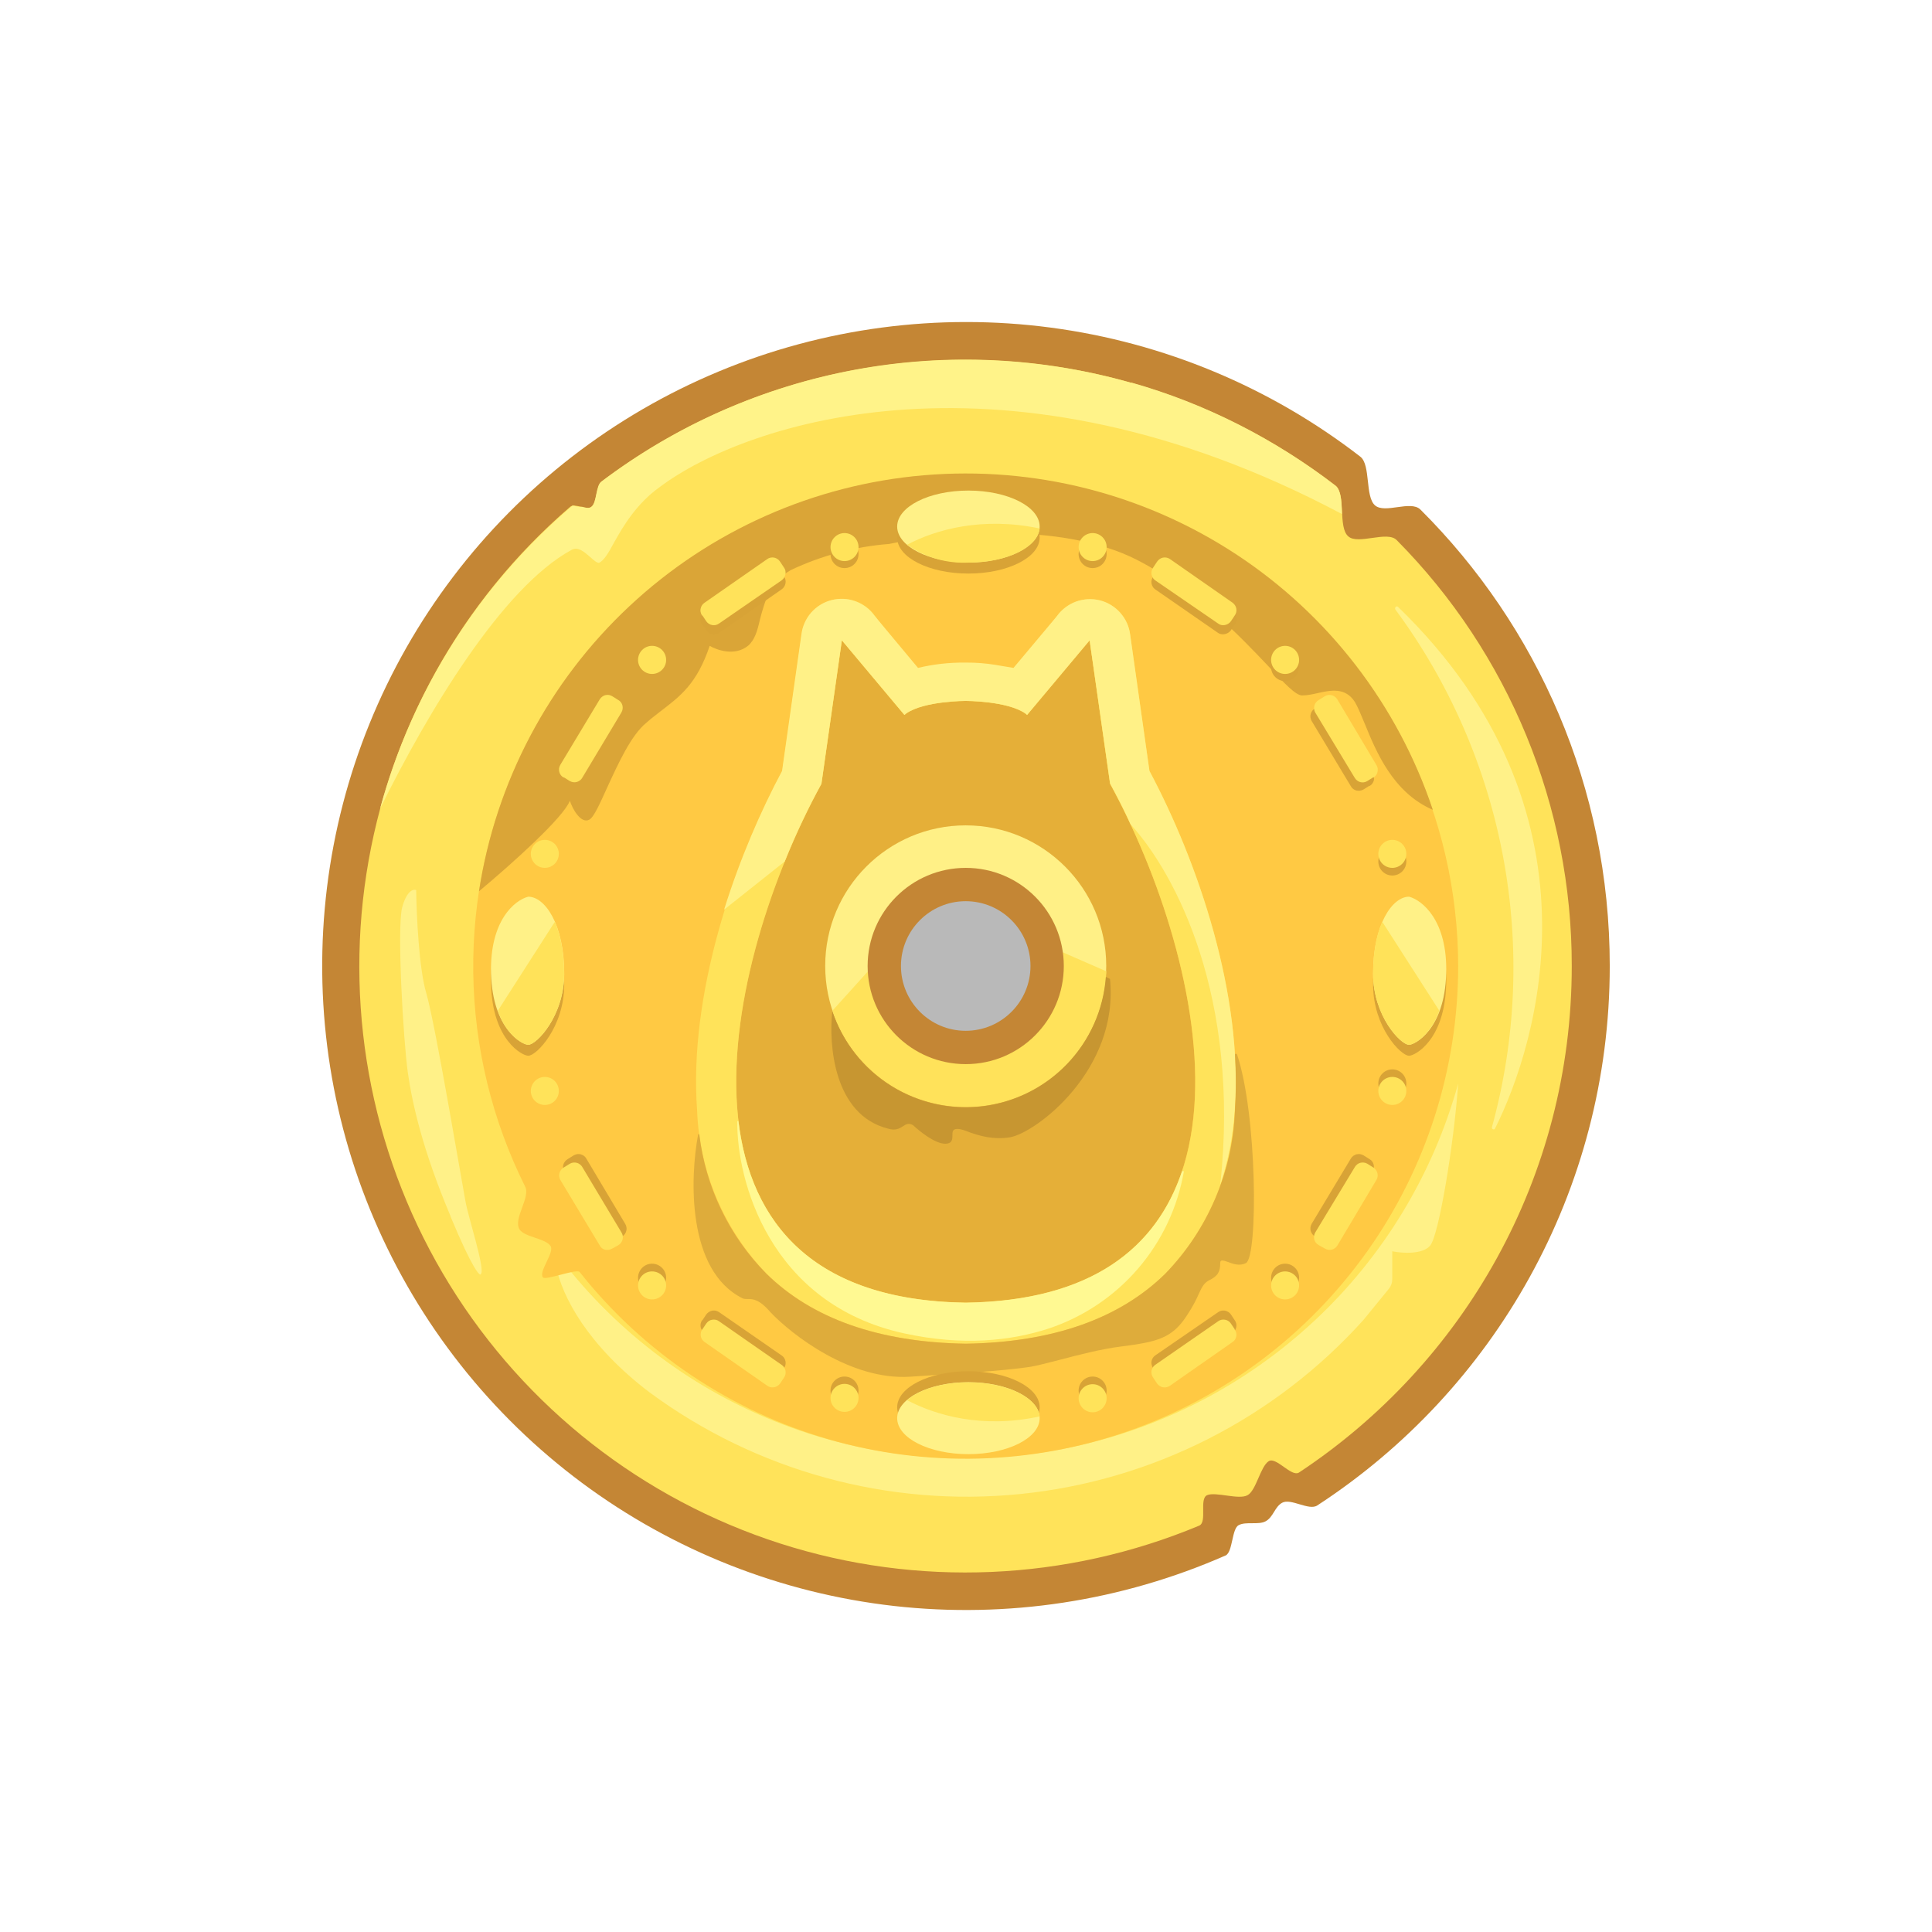 <svg width="24" height="24" viewBox="0 0 24 24" fill="none" xmlns="http://www.w3.org/2000/svg">
<rect x="0" y="0" width="24" height="24" fill="#333333" stroke="none"/>
<g clip-path="url(#clip0_328_27700)">
<path d="M24 0H0V24H24V0Z" fill="white"/>
<path d="M19.997 12C19.997 14.804 18.552 17.275 16.364 18.701C16.261 18.771 16.035 18.607 15.927 18.668C15.833 18.72 15.819 18.847 15.72 18.899C15.635 18.945 15.475 18.899 15.39 18.945C15.301 18.983 15.315 19.28 15.226 19.322C13.932 19.891 12.511 20.108 11.106 19.95C9.702 19.791 8.365 19.264 7.23 18.421C6.096 17.578 5.205 16.449 4.649 15.15C4.092 13.851 3.89 12.428 4.062 11.025C4.234 9.623 4.775 8.29 5.629 7.165C6.483 6.039 7.621 5.159 8.925 4.616C10.23 4.072 11.655 3.884 13.056 4.07C14.457 4.256 15.784 4.81 16.901 5.675C17.028 5.779 16.957 6.169 17.08 6.277C17.202 6.386 17.522 6.211 17.644 6.329C19.099 7.778 19.997 9.783 19.997 12Z" fill="#C48635"/>
<path d="M19.525 12C19.525 14.63 18.179 16.941 16.137 18.292C16.043 18.353 15.855 18.094 15.761 18.151C15.657 18.216 15.605 18.517 15.497 18.574C15.389 18.635 15.102 18.527 14.994 18.574C14.895 18.621 14.998 18.903 14.899 18.951C13.246 19.642 11.399 19.722 9.692 19.174C7.985 18.626 6.529 17.487 5.587 15.962C4.645 14.436 4.278 12.625 4.552 10.853C4.826 9.081 5.724 7.465 7.083 6.296C7.139 6.245 7.285 6.343 7.346 6.296C7.417 6.24 7.403 6.033 7.474 5.981C8.735 5.03 10.297 4.47 11.996 4.47C13.723 4.47 15.318 5.054 16.589 6.033C16.725 6.136 16.617 6.55 16.749 6.663C16.871 6.772 17.234 6.588 17.351 6.71C18.746 8.118 19.527 10.019 19.525 12Z" fill="#FFE35A"/>
<path d="M5.598 15.115C5.871 15.769 5.965 15.863 5.974 15.826C6.031 15.769 5.814 15.115 5.781 14.917C5.744 14.724 5.41 12.734 5.297 12.343C5.203 12.033 5.174 11.355 5.17 11.058C5.137 11.04 5.052 11.063 4.995 11.275C4.93 11.539 5.01 12.922 5.066 13.322C5.123 13.722 5.254 14.296 5.598 15.11V15.115Z" fill="#FFF188"/>
<path d="M14.053 4.752C14.985 5.015 15.841 5.458 16.59 6.032C16.655 6.083 16.665 6.22 16.669 6.347V6.385C12.514 4.178 9.272 5.236 8.189 6.055C7.907 6.258 7.742 6.535 7.629 6.738C7.559 6.869 7.502 6.964 7.441 6.992C7.413 6.992 7.375 6.959 7.333 6.921C7.262 6.86 7.182 6.785 7.098 6.832C6.236 7.302 5.314 8.846 4.721 10.046C5.12 8.578 5.953 7.266 7.112 6.281H7.121C7.159 6.291 7.196 6.3 7.229 6.295C7.276 6.309 7.324 6.319 7.347 6.295C7.385 6.267 7.394 6.201 7.408 6.135C7.422 6.069 7.436 6.003 7.474 5.98C8.401 5.28 9.478 4.806 10.62 4.593C11.761 4.381 12.937 4.437 14.053 4.756V4.752Z" fill="#FFF389"/>
<path d="M18.572 14.019C19.108 12.946 19.988 10.075 17.367 7.539C17.348 7.52 17.32 7.548 17.334 7.572C18.008 8.483 18.465 9.534 18.673 10.648C18.881 11.761 18.834 12.908 18.534 14C18.524 14.024 18.562 14.043 18.572 14.019Z" fill="#FFF188"/>
<path d="M6.905 15.718C6.98 16.109 7.305 16.716 8.067 17.295C9.393 18.274 11.036 18.725 12.676 18.559C14.316 18.393 15.835 17.622 16.938 16.396L17.253 16.01C17.28 15.977 17.295 15.935 17.295 15.892V15.544C17.413 15.568 17.672 15.587 17.766 15.473C17.874 15.347 18.062 14.208 18.114 13.46C17.802 14.588 17.184 15.609 16.327 16.408C15.471 17.207 14.411 17.753 13.263 17.987C12.116 18.221 10.926 18.133 9.825 17.732C8.724 17.332 7.756 16.635 7.027 15.718C7.013 15.704 6.966 15.709 6.905 15.718Z" fill="#FFF187"/>
<path d="M18.114 12C18.114 13.27 17.72 14.509 16.984 15.545C16.248 16.581 15.209 17.363 14.009 17.78C12.809 18.198 11.509 18.233 10.289 17.878C9.069 17.524 7.99 16.798 7.201 15.802C7.168 15.755 6.777 15.91 6.744 15.868C6.688 15.793 6.895 15.553 6.838 15.477C6.777 15.383 6.514 15.369 6.453 15.271C6.373 15.134 6.594 14.875 6.523 14.739C6.111 13.913 5.891 13.005 5.879 12.083C5.867 11.161 6.064 10.247 6.455 9.412C6.846 8.576 7.421 7.84 8.137 7.258C8.853 6.676 9.691 6.264 10.589 6.051C11.487 5.839 12.421 5.833 13.322 6.033C14.223 6.233 15.066 6.634 15.79 7.206C16.514 7.778 17.099 8.507 17.501 9.337C17.903 10.167 18.113 11.077 18.114 12Z" fill="#FFC943"/>
<path d="M5.95 11.072C6.373 10.719 7.004 10.15 7.079 9.947C7.112 10.051 7.216 10.235 7.319 10.183C7.376 10.155 7.451 9.985 7.545 9.778C7.677 9.491 7.841 9.129 8.03 8.978C8.091 8.922 8.147 8.884 8.204 8.837C8.449 8.649 8.656 8.498 8.816 8.023C8.905 8.075 9.126 8.155 9.291 8.023C9.376 7.952 9.409 7.835 9.441 7.693C9.498 7.482 9.559 7.232 9.823 7.082C10.207 6.9 10.622 6.79 11.046 6.757C11.677 6.62 13.178 6.47 14.124 6.955C14.872 7.34 15.409 7.91 15.757 8.277C15.959 8.493 16.096 8.639 16.176 8.639C16.237 8.639 16.303 8.625 16.364 8.611C16.533 8.573 16.712 8.536 16.83 8.719C16.867 8.78 16.905 8.875 16.952 8.987C17.093 9.331 17.3 9.844 17.799 10.06C17.364 8.759 16.504 7.641 15.358 6.887C14.211 6.133 12.844 5.787 11.476 5.904C10.109 6.02 8.82 6.593 7.818 7.531C6.816 8.468 6.158 9.716 5.95 11.072Z" fill="#DAA537"/>
<path d="M12.03 7.125C12.518 7.125 12.915 6.925 12.915 6.678C12.915 6.431 12.518 6.231 12.03 6.231C11.541 6.231 11.145 6.431 11.145 6.678C11.145 6.925 11.541 7.125 12.03 7.125Z" fill="#D8A336"/>
<path d="M12.03 6.988C12.518 6.988 12.915 6.788 12.915 6.541C12.915 6.294 12.518 6.094 12.03 6.094C11.541 6.094 11.145 6.294 11.145 6.541C11.145 6.788 11.541 6.988 12.03 6.988Z" fill="#FFF187"/>
<path d="M11.268 6.767C11.621 6.579 12.204 6.415 12.915 6.565C12.891 6.8 12.505 6.989 12.03 6.989C11.758 7.002 11.49 6.924 11.268 6.767Z" fill="#FFE35A"/>
<path d="M10.491 7.057C10.587 7.057 10.665 6.98 10.665 6.883C10.665 6.787 10.587 6.709 10.491 6.709C10.395 6.709 10.317 6.787 10.317 6.883C10.317 6.98 10.395 7.057 10.491 7.057Z" fill="#D8A336"/>
<path d="M10.491 6.97C10.587 6.97 10.665 6.892 10.665 6.796C10.665 6.7 10.587 6.622 10.491 6.622C10.395 6.622 10.317 6.7 10.317 6.796C10.317 6.892 10.395 6.97 10.491 6.97Z" fill="#FFE35A"/>
<path d="M8.1 8.372C8.197 8.372 8.275 8.294 8.275 8.198C8.275 8.101 8.197 8.023 8.1 8.023C8.004 8.023 7.926 8.101 7.926 8.198C7.926 8.294 8.004 8.372 8.1 8.372Z" fill="#FFE35A"/>
<path d="M6.768 10.781C6.865 10.781 6.942 10.703 6.942 10.607C6.942 10.511 6.865 10.433 6.768 10.433C6.672 10.433 6.594 10.511 6.594 10.607C6.594 10.703 6.672 10.781 6.768 10.781Z" fill="#FFE35A"/>
<path d="M8.722 7.763C8.713 7.751 8.706 7.736 8.702 7.721C8.699 7.705 8.699 7.689 8.702 7.674C8.705 7.658 8.711 7.644 8.72 7.631C8.73 7.618 8.741 7.607 8.755 7.599L9.532 7.062C9.544 7.053 9.558 7.047 9.573 7.044C9.587 7.04 9.603 7.04 9.618 7.042C9.632 7.045 9.647 7.051 9.659 7.059C9.672 7.067 9.683 7.078 9.692 7.091L9.739 7.161C9.776 7.213 9.762 7.284 9.71 7.321L8.934 7.862C8.921 7.871 8.907 7.877 8.892 7.88C8.877 7.883 8.862 7.883 8.847 7.88C8.832 7.877 8.818 7.871 8.805 7.862C8.793 7.854 8.782 7.842 8.774 7.829L8.727 7.759L8.722 7.763Z" fill="#D8A336"/>
<path d="M8.721 7.646C8.713 7.634 8.707 7.62 8.704 7.605C8.7 7.59 8.7 7.574 8.704 7.559C8.707 7.544 8.713 7.53 8.721 7.518C8.73 7.505 8.741 7.494 8.754 7.486L9.531 6.945C9.543 6.936 9.557 6.93 9.572 6.927C9.587 6.924 9.603 6.924 9.618 6.927C9.633 6.93 9.647 6.937 9.659 6.945C9.672 6.954 9.683 6.965 9.691 6.978L9.738 7.049C9.775 7.096 9.761 7.171 9.71 7.209L8.933 7.745C8.921 7.754 8.907 7.76 8.892 7.764C8.877 7.767 8.862 7.768 8.847 7.765C8.832 7.762 8.818 7.757 8.805 7.748C8.792 7.74 8.782 7.729 8.773 7.717L8.726 7.646H8.721ZM7.004 9.66C6.99 9.653 6.978 9.643 6.968 9.631C6.959 9.619 6.952 9.605 6.948 9.59C6.944 9.575 6.943 9.559 6.945 9.544C6.948 9.528 6.953 9.514 6.961 9.5L7.451 8.686C7.458 8.674 7.469 8.663 7.481 8.654C7.493 8.645 7.506 8.639 7.521 8.635C7.535 8.632 7.55 8.631 7.565 8.633C7.579 8.636 7.593 8.641 7.606 8.649L7.681 8.696C7.733 8.724 7.752 8.795 7.719 8.851L7.234 9.66C7.227 9.673 7.217 9.685 7.205 9.694C7.193 9.703 7.18 9.71 7.165 9.714C7.151 9.718 7.136 9.719 7.121 9.717C7.106 9.715 7.092 9.71 7.079 9.703L7.004 9.656V9.66Z" fill="#FFE25A"/>
<path d="M13.573 7.057C13.477 7.057 13.399 6.98 13.399 6.883C13.399 6.787 13.477 6.709 13.573 6.709C13.669 6.709 13.747 6.787 13.747 6.883C13.747 6.98 13.669 7.057 13.573 7.057Z" fill="#D8A336"/>
<path d="M13.573 6.97C13.477 6.97 13.399 6.892 13.399 6.796C13.399 6.7 13.477 6.622 13.573 6.622C13.669 6.622 13.747 6.7 13.747 6.796C13.747 6.892 13.669 6.97 13.573 6.97Z" fill="#FFE35A"/>
<path d="M15.964 8.461C15.868 8.461 15.79 8.383 15.79 8.287C15.79 8.191 15.868 8.113 15.964 8.113C16.06 8.113 16.138 8.191 16.138 8.287C16.138 8.383 16.06 8.461 15.964 8.461Z" fill="#D8A336"/>
<path d="M15.964 8.372C15.868 8.372 15.79 8.294 15.79 8.198C15.79 8.101 15.868 8.023 15.964 8.023C16.06 8.023 16.138 8.101 16.138 8.198C16.138 8.294 16.06 8.372 15.964 8.372Z" fill="#FFE35A"/>
<path d="M17.296 10.876C17.2 10.876 17.122 10.798 17.122 10.702C17.122 10.606 17.2 10.528 17.296 10.528C17.392 10.528 17.47 10.606 17.47 10.702C17.47 10.798 17.392 10.876 17.296 10.876Z" fill="#D8A336"/>
<path d="M17.296 10.781C17.2 10.781 17.122 10.703 17.122 10.607C17.122 10.511 17.2 10.433 17.296 10.433C17.392 10.433 17.47 10.511 17.47 10.607C17.47 10.703 17.392 10.781 17.296 10.781Z" fill="#FFE35A"/>
<path d="M15.338 7.763C15.348 7.751 15.355 7.737 15.359 7.722C15.363 7.706 15.363 7.69 15.36 7.675C15.358 7.659 15.352 7.645 15.343 7.632C15.335 7.618 15.323 7.607 15.31 7.599L14.534 7.062C14.521 7.053 14.507 7.047 14.492 7.044C14.478 7.04 14.462 7.04 14.447 7.042C14.432 7.045 14.418 7.051 14.406 7.059C14.393 7.067 14.382 7.078 14.373 7.091L14.326 7.161C14.317 7.173 14.311 7.187 14.307 7.201C14.303 7.216 14.302 7.231 14.304 7.246C14.307 7.261 14.312 7.275 14.32 7.288C14.327 7.301 14.338 7.312 14.35 7.321L15.131 7.862C15.178 7.895 15.254 7.881 15.291 7.829L15.338 7.759V7.763Z" fill="#D8A336"/>
<path d="M15.338 7.646C15.347 7.634 15.353 7.62 15.357 7.605C15.36 7.591 15.361 7.575 15.358 7.56C15.355 7.545 15.35 7.531 15.341 7.518C15.333 7.506 15.322 7.495 15.31 7.486L14.534 6.945C14.521 6.936 14.507 6.93 14.492 6.927C14.477 6.924 14.461 6.924 14.446 6.927C14.431 6.93 14.417 6.937 14.405 6.945C14.392 6.954 14.382 6.965 14.373 6.978L14.326 7.049C14.317 7.061 14.311 7.074 14.307 7.089C14.303 7.103 14.302 7.119 14.304 7.134C14.307 7.149 14.312 7.163 14.32 7.176C14.327 7.189 14.338 7.2 14.35 7.209L15.131 7.745C15.178 7.783 15.254 7.769 15.291 7.717L15.338 7.646Z" fill="#FFE25A"/>
<path d="M17.013 9.765C17.026 9.757 17.038 9.747 17.047 9.734C17.056 9.722 17.063 9.708 17.067 9.693C17.07 9.678 17.07 9.662 17.068 9.647C17.065 9.632 17.059 9.617 17.051 9.605L16.566 8.795C16.559 8.782 16.549 8.771 16.537 8.761C16.525 8.752 16.512 8.745 16.497 8.742C16.483 8.738 16.468 8.737 16.453 8.739C16.438 8.74 16.424 8.745 16.411 8.753L16.335 8.8C16.323 8.807 16.311 8.817 16.302 8.829C16.293 8.841 16.286 8.854 16.282 8.869C16.278 8.883 16.277 8.898 16.279 8.913C16.281 8.928 16.286 8.942 16.293 8.955L16.782 9.769C16.811 9.821 16.881 9.84 16.938 9.807L17.013 9.76V9.765Z" fill="#D8A336"/>
<path d="M17.059 9.661C17.072 9.653 17.084 9.643 17.093 9.631C17.102 9.618 17.109 9.604 17.112 9.589C17.116 9.574 17.116 9.559 17.114 9.544C17.111 9.528 17.105 9.514 17.097 9.501L16.612 8.687C16.604 8.674 16.594 8.663 16.582 8.655C16.57 8.646 16.557 8.639 16.542 8.636C16.528 8.633 16.513 8.632 16.498 8.634C16.483 8.636 16.469 8.642 16.457 8.649L16.381 8.696C16.368 8.704 16.357 8.714 16.348 8.725C16.338 8.737 16.332 8.751 16.328 8.765C16.324 8.78 16.323 8.795 16.325 8.81C16.327 8.824 16.331 8.839 16.339 8.852L16.828 9.661C16.861 9.718 16.932 9.736 16.984 9.703L17.059 9.656V9.661Z" fill="#FFE25A"/>
<path d="M10.491 17.1C10.587 17.1 10.665 17.178 10.665 17.274C10.665 17.37 10.587 17.448 10.491 17.448C10.395 17.448 10.317 17.37 10.317 17.274C10.317 17.178 10.395 17.1 10.491 17.1Z" fill="#D8A336"/>
<path d="M10.491 17.191C10.587 17.191 10.665 17.269 10.665 17.365C10.665 17.461 10.587 17.539 10.491 17.539C10.395 17.539 10.317 17.461 10.317 17.365C10.317 17.269 10.395 17.191 10.491 17.191Z" fill="#FFE35A"/>
<path d="M8.1 15.698C8.197 15.698 8.275 15.777 8.275 15.873C8.275 15.969 8.197 16.047 8.1 16.047C8.004 16.047 7.926 15.969 7.926 15.873C7.926 15.777 8.004 15.698 8.1 15.698Z" fill="#D8A336"/>
<path d="M8.1 15.794C8.197 15.794 8.275 15.872 8.275 15.968C8.275 16.064 8.197 16.142 8.1 16.142C8.004 16.142 7.926 16.064 7.926 15.968C7.926 15.872 8.004 15.794 8.1 15.794Z" fill="#FFE35A"/>
<path d="M6.768 13.378C6.865 13.378 6.942 13.456 6.942 13.552C6.942 13.649 6.865 13.726 6.768 13.726C6.672 13.726 6.594 13.649 6.594 13.552C6.594 13.456 6.672 13.378 6.768 13.378Z" fill="#FFE35A"/>
<path d="M8.722 16.4C8.713 16.413 8.707 16.427 8.704 16.442C8.701 16.457 8.701 16.472 8.704 16.487C8.707 16.502 8.713 16.516 8.722 16.529C8.731 16.541 8.742 16.552 8.755 16.56L9.531 17.096C9.583 17.134 9.653 17.12 9.691 17.068L9.738 16.998C9.747 16.985 9.753 16.971 9.757 16.957C9.76 16.942 9.761 16.927 9.758 16.912C9.755 16.897 9.75 16.882 9.742 16.87C9.733 16.857 9.723 16.846 9.71 16.838L8.934 16.301C8.921 16.292 8.907 16.286 8.893 16.282C8.878 16.279 8.862 16.279 8.848 16.281C8.833 16.284 8.818 16.29 8.806 16.298C8.793 16.306 8.782 16.317 8.773 16.329L8.726 16.4H8.722Z" fill="#D8A336"/>
<path d="M8.721 16.517C8.705 16.542 8.7 16.573 8.706 16.602C8.712 16.631 8.73 16.656 8.754 16.672L9.531 17.214C9.583 17.251 9.653 17.237 9.691 17.186L9.738 17.115C9.747 17.103 9.753 17.089 9.757 17.074C9.76 17.059 9.76 17.044 9.758 17.029C9.755 17.014 9.75 17 9.741 16.987C9.733 16.974 9.722 16.963 9.71 16.955L8.933 16.414C8.921 16.405 8.907 16.398 8.892 16.395C8.877 16.392 8.862 16.391 8.847 16.394C8.832 16.396 8.818 16.402 8.805 16.41C8.793 16.419 8.782 16.429 8.773 16.442L8.726 16.512L8.721 16.517Z" fill="#FFE25A"/>
<path d="M7.052 14.399C7.039 14.407 7.027 14.417 7.018 14.429C7.009 14.44 7.002 14.454 6.998 14.468C6.994 14.483 6.993 14.498 6.995 14.513C6.997 14.528 7.002 14.542 7.009 14.555L7.499 15.369C7.532 15.421 7.602 15.44 7.654 15.407L7.729 15.36C7.742 15.352 7.753 15.342 7.762 15.33C7.771 15.318 7.777 15.304 7.78 15.29C7.784 15.275 7.785 15.26 7.782 15.246C7.78 15.231 7.775 15.217 7.767 15.204L7.282 14.39C7.275 14.377 7.265 14.366 7.253 14.358C7.241 14.349 7.227 14.343 7.213 14.339C7.198 14.336 7.183 14.335 7.169 14.337C7.154 14.34 7.14 14.345 7.127 14.352L7.052 14.399Z" fill="#D8A336"/>
<path d="M7.003 14.503C6.99 14.51 6.979 14.52 6.97 14.532C6.96 14.544 6.954 14.557 6.95 14.572C6.946 14.586 6.945 14.601 6.947 14.616C6.949 14.631 6.954 14.646 6.961 14.658L7.451 15.473C7.479 15.529 7.549 15.543 7.606 15.51L7.681 15.468C7.694 15.46 7.706 15.45 7.715 15.437C7.724 15.425 7.731 15.411 7.734 15.396C7.738 15.381 7.738 15.366 7.736 15.35C7.733 15.335 7.727 15.321 7.719 15.308L7.234 14.498C7.227 14.485 7.217 14.474 7.205 14.465C7.193 14.455 7.18 14.449 7.165 14.445C7.151 14.441 7.136 14.44 7.121 14.442C7.106 14.444 7.092 14.448 7.079 14.456L7.003 14.503Z" fill="#FFE25A"/>
<path d="M13.573 17.448C13.669 17.448 13.747 17.37 13.747 17.274C13.747 17.178 13.669 17.1 13.573 17.1C13.477 17.1 13.399 17.178 13.399 17.274C13.399 17.37 13.477 17.448 13.573 17.448Z" fill="#D8A336"/>
<path d="M13.573 17.544C13.669 17.544 13.747 17.466 13.747 17.369C13.747 17.273 13.669 17.195 13.573 17.195C13.477 17.195 13.399 17.273 13.399 17.369C13.399 17.466 13.477 17.544 13.573 17.544Z" fill="#FFE35A"/>
<path d="M15.964 16.047C16.06 16.047 16.138 15.969 16.138 15.873C16.138 15.776 16.06 15.698 15.964 15.698C15.868 15.698 15.79 15.776 15.79 15.873C15.79 15.969 15.868 16.047 15.964 16.047Z" fill="#D8A336"/>
<path d="M15.964 16.142C16.06 16.142 16.138 16.064 16.138 15.968C16.138 15.872 16.06 15.794 15.964 15.794C15.868 15.794 15.79 15.872 15.79 15.968C15.79 16.064 15.868 16.142 15.964 16.142Z" fill="#FFE35A"/>
<path d="M17.296 13.633C17.392 13.633 17.47 13.555 17.47 13.459C17.47 13.362 17.392 13.284 17.296 13.284C17.2 13.284 17.122 13.362 17.122 13.459C17.122 13.555 17.2 13.633 17.296 13.633Z" fill="#D8A336"/>
<path d="M17.296 13.726C17.392 13.726 17.47 13.649 17.47 13.552C17.47 13.456 17.392 13.378 17.296 13.378C17.2 13.378 17.122 13.456 17.122 13.552C17.122 13.649 17.2 13.726 17.296 13.726Z" fill="#FFE35A"/>
<path d="M15.338 16.4C15.376 16.452 15.362 16.522 15.31 16.56L14.534 17.096C14.521 17.105 14.507 17.112 14.492 17.115C14.478 17.119 14.462 17.119 14.447 17.116C14.432 17.114 14.418 17.108 14.406 17.1C14.393 17.091 14.382 17.081 14.373 17.068L14.326 16.998C14.317 16.986 14.311 16.972 14.307 16.957C14.303 16.943 14.302 16.927 14.304 16.913C14.307 16.898 14.312 16.883 14.32 16.87C14.327 16.858 14.338 16.846 14.35 16.838L15.131 16.301C15.143 16.292 15.157 16.286 15.172 16.282C15.187 16.279 15.202 16.279 15.217 16.281C15.232 16.284 15.246 16.29 15.259 16.298C15.272 16.306 15.283 16.317 15.291 16.329L15.338 16.4Z" fill="#D8A336"/>
<path d="M15.338 16.517C15.376 16.564 15.362 16.64 15.31 16.672L14.534 17.214C14.521 17.223 14.507 17.229 14.492 17.232C14.478 17.236 14.462 17.236 14.447 17.233C14.432 17.231 14.418 17.225 14.406 17.217C14.393 17.209 14.382 17.198 14.373 17.186L14.326 17.115C14.317 17.103 14.311 17.089 14.307 17.075C14.303 17.06 14.302 17.045 14.304 17.03C14.307 17.015 14.312 17.001 14.32 16.988C14.327 16.975 14.338 16.964 14.35 16.955L15.131 16.414C15.143 16.405 15.157 16.398 15.172 16.395C15.187 16.392 15.202 16.391 15.217 16.394C15.232 16.396 15.246 16.402 15.259 16.41C15.272 16.419 15.283 16.429 15.291 16.442L15.338 16.512V16.517Z" fill="#FFE25A"/>
<path d="M17.013 14.399C17.065 14.428 17.084 14.498 17.051 14.555L16.566 15.369C16.558 15.382 16.548 15.393 16.536 15.401C16.524 15.41 16.511 15.416 16.496 15.42C16.482 15.423 16.467 15.424 16.452 15.422C16.438 15.419 16.424 15.414 16.411 15.407L16.335 15.36C16.323 15.352 16.311 15.342 16.302 15.331C16.293 15.319 16.286 15.305 16.282 15.291C16.278 15.276 16.277 15.261 16.279 15.246C16.281 15.232 16.286 15.217 16.293 15.204L16.782 14.39C16.79 14.377 16.8 14.366 16.812 14.358C16.824 14.349 16.838 14.343 16.852 14.339C16.867 14.336 16.882 14.335 16.896 14.337C16.911 14.34 16.925 14.345 16.938 14.352L17.013 14.399Z" fill="#D8A336"/>
<path d="M17.06 14.503C17.112 14.536 17.131 14.607 17.098 14.658L16.613 15.473C16.605 15.485 16.595 15.496 16.583 15.505C16.571 15.514 16.558 15.52 16.543 15.524C16.529 15.527 16.514 15.528 16.499 15.525C16.485 15.523 16.471 15.518 16.458 15.51L16.383 15.468C16.369 15.46 16.357 15.45 16.347 15.438C16.337 15.426 16.331 15.412 16.326 15.397C16.323 15.382 16.322 15.366 16.324 15.351C16.326 15.336 16.332 15.321 16.34 15.308L16.83 14.498C16.837 14.485 16.847 14.474 16.859 14.465C16.87 14.455 16.884 14.449 16.898 14.445C16.913 14.441 16.928 14.44 16.943 14.442C16.958 14.444 16.972 14.448 16.985 14.456L17.06 14.503Z" fill="#FFE25A"/>
<path d="M6.1 12.23C6.082 11.571 6.397 11.317 6.562 11.275C6.769 11.275 7.009 11.618 7.009 12.23C7.009 12.757 6.665 13.115 6.562 13.115C6.491 13.115 6.119 12.927 6.1 12.23Z" fill="#D8A336"/>
<path d="M6.1 12.094C6.082 11.431 6.397 11.181 6.562 11.139C6.769 11.139 7.009 11.482 7.009 12.094C7.009 12.621 6.665 12.979 6.562 12.979C6.491 12.979 6.119 12.791 6.1 12.094Z" fill="#FFF187"/>
<path d="M6.895 11.455C6.961 11.615 7.008 11.831 7.008 12.095C7.008 12.622 6.664 12.979 6.561 12.979C6.509 12.979 6.297 12.88 6.184 12.556L6.89 11.455H6.895Z" fill="#FFE259"/>
<path d="M17.965 12.23C17.984 11.571 17.664 11.317 17.504 11.275C17.297 11.275 17.057 11.618 17.057 12.23C17.057 12.757 17.4 13.115 17.504 13.115C17.574 13.115 17.946 12.927 17.965 12.23Z" fill="#D8A336"/>
<path d="M17.965 12.094C17.984 11.431 17.664 11.181 17.504 11.139C17.297 11.139 17.057 11.482 17.057 12.094C17.057 12.621 17.4 12.979 17.504 12.979C17.574 12.979 17.946 12.791 17.965 12.094Z" fill="#FFF187"/>
<path d="M17.169 11.455C17.099 11.615 17.057 11.831 17.057 12.095C17.057 12.622 17.4 12.979 17.504 12.979C17.551 12.979 17.762 12.88 17.88 12.556L17.174 11.455H17.169Z" fill="#FFE259"/>
<path d="M11.234 8.879C11.446 8.7 11.996 8.705 11.996 8.705C11.996 8.705 12.547 8.705 12.758 8.879L13.535 7.952L13.789 9.735C14.984 11.919 15.982 16.126 11.996 16.182C8.01 16.126 9.008 11.919 10.203 9.735L10.457 7.952L11.234 8.879Z" fill="#E5AF38"/>
<path fill-rule="evenodd" clip-rule="evenodd" d="M11.997 8.311H12.03C12.218 8.315 12.406 8.337 12.59 8.377L13.131 7.652C13.19 7.57 13.273 7.508 13.367 7.473C13.463 7.439 13.566 7.434 13.664 7.458C13.762 7.483 13.85 7.537 13.917 7.613C13.984 7.689 14.027 7.783 14.039 7.883L14.279 9.577C14.882 10.707 15.446 12.363 15.338 13.798C15.31 14.556 15.004 15.277 14.477 15.822C13.912 16.377 13.089 16.674 12.002 16.692H11.997C10.91 16.674 10.086 16.377 9.522 15.822C8.995 15.277 8.688 14.556 8.66 13.798C8.552 12.363 9.117 10.707 9.719 9.577L9.959 7.883C9.971 7.782 10.013 7.688 10.08 7.611C10.147 7.535 10.235 7.48 10.333 7.455C10.431 7.43 10.535 7.434 10.63 7.469C10.725 7.503 10.808 7.566 10.867 7.648L11.409 8.377C11.592 8.333 11.78 8.311 11.969 8.311H11.997ZM11.258 8.862C11.479 8.707 11.997 8.707 11.997 8.707C11.997 8.707 12.51 8.707 12.736 8.862L12.759 8.881L13.536 7.954L13.79 9.737C14.985 11.921 15.983 16.128 11.997 16.184C8.011 16.128 9.009 11.921 10.204 9.737L10.458 7.954L11.235 8.881C11.242 8.874 11.25 8.868 11.258 8.862Z" fill="#FFE35A"/>
<path d="M14.049 10.25C13.969 10.067 13.879 9.897 13.79 9.732L13.536 7.954L12.759 8.881C12.752 8.874 12.744 8.868 12.736 8.862C12.515 8.707 11.997 8.707 11.997 8.707C11.997 8.707 11.484 8.707 11.258 8.862C11.25 8.868 11.242 8.874 11.235 8.881L10.458 7.954L10.204 9.737C10.044 10.029 9.889 10.349 9.748 10.702L8.995 11.3C9.192 10.669 9.451 10.071 9.715 9.577L9.955 7.883C9.967 7.782 10.009 7.688 10.075 7.611C10.142 7.535 10.23 7.48 10.328 7.455C10.427 7.43 10.53 7.434 10.625 7.469C10.721 7.503 10.804 7.566 10.863 7.648L11.404 8.297C11.595 8.251 11.791 8.229 11.988 8.231H12.007C12.126 8.23 12.246 8.24 12.364 8.259L12.59 8.297L13.131 7.652C13.19 7.57 13.273 7.508 13.368 7.473C13.463 7.439 13.566 7.434 13.664 7.458C13.762 7.483 13.85 7.537 13.917 7.613C13.984 7.689 14.027 7.783 14.039 7.883L14.279 9.577C14.882 10.707 15.446 12.363 15.338 13.798C15.317 14.11 15.257 14.419 15.159 14.716C15.409 12.382 14.604 10.857 14.049 10.245V10.25Z" fill="#FFF187"/>
<path d="M9.173 13.928H9.159C9.149 14.653 9.554 16.196 11.229 16.563C11.959 16.723 12.561 16.657 13.032 16.502C13.461 16.358 13.844 16.101 14.139 15.757C14.434 15.413 14.63 14.996 14.707 14.549H14.684C14.368 15.49 13.573 16.159 11.996 16.182C10.091 16.154 9.328 15.18 9.173 13.933V13.928Z" fill="#FFF992"/>
<path d="M8.683 14.09H8.673C8.57 14.631 8.532 15.784 9.224 16.128C9.243 16.137 9.266 16.137 9.29 16.137C9.351 16.137 9.431 16.137 9.572 16.302C9.84 16.584 10.57 17.149 11.304 17.102C12.226 17.045 12.584 17.012 12.8 16.979C12.885 16.965 13.007 16.932 13.153 16.895C13.389 16.834 13.671 16.758 13.939 16.725C14.377 16.669 14.56 16.622 14.739 16.349C14.824 16.222 14.866 16.132 14.895 16.066C14.932 15.986 14.956 15.939 15.017 15.906C15.134 15.85 15.158 15.793 15.158 15.69C15.158 15.643 15.196 15.657 15.252 15.676C15.313 15.699 15.398 15.732 15.478 15.69C15.629 15.61 15.619 13.841 15.365 13.092H15.341C15.356 13.332 15.356 13.568 15.341 13.798C15.313 14.556 15.004 15.277 14.476 15.822C13.911 16.377 13.087 16.674 12 16.692H11.996C10.909 16.674 10.085 16.377 9.52 15.822C9.057 15.354 8.764 14.744 8.687 14.09H8.683Z" fill="#DEAC3B"/>
<path d="M12.03 17.034C12.518 17.034 12.915 17.235 12.915 17.482C12.915 17.728 12.518 17.928 12.03 17.928C11.541 17.928 11.145 17.728 11.145 17.482C11.145 17.235 11.541 17.034 12.03 17.034Z" fill="#D8A336"/>
<path d="M12.03 17.17C12.518 17.17 12.915 17.371 12.915 17.617C12.915 17.864 12.518 18.064 12.03 18.064C11.541 18.064 11.145 17.864 11.145 17.617C11.145 17.371 11.541 17.17 12.03 17.17Z" fill="#FFF187"/>
<path d="M11.268 17.393C11.621 17.581 12.204 17.751 12.915 17.595C12.891 17.36 12.505 17.172 12.03 17.172C11.705 17.172 11.423 17.261 11.268 17.393Z" fill="#FFE35A"/>
<path d="M11.996 13.745C12.96 13.745 13.742 12.963 13.742 11.999C13.742 11.035 12.96 10.253 11.996 10.253C11.032 10.253 10.251 11.035 10.251 11.999C10.251 12.963 11.032 13.745 11.996 13.745Z" fill="#FFF086"/>
<path d="M10.34 12.556L11.296 11.497L12.547 11.544L13.743 12.066C13.729 12.476 13.571 12.867 13.298 13.172C13.024 13.478 12.652 13.677 12.246 13.735C11.841 13.794 11.427 13.707 11.079 13.492C10.73 13.276 10.469 12.945 10.34 12.556Z" fill="#FFE25A"/>
<path d="M11.997 13.219C12.67 13.219 13.215 12.673 13.215 12C13.215 11.327 12.67 10.781 11.997 10.781C11.323 10.781 10.778 11.327 10.778 12C10.778 12.673 11.323 13.219 11.997 13.219Z" fill="#C48635"/>
<path d="M11.996 12.805C12.441 12.805 12.801 12.444 12.801 12C12.801 11.556 12.441 11.195 11.996 11.195C11.552 11.195 11.192 11.556 11.192 12C11.192 12.444 11.552 12.805 11.996 12.805Z" fill="#B9B9B9"/>
<path d="M13.737 12.137C13.707 12.54 13.539 12.92 13.261 13.212C12.983 13.505 12.612 13.692 12.212 13.742C11.811 13.792 11.406 13.701 11.065 13.486C10.723 13.271 10.467 12.944 10.339 12.561C10.293 12.98 10.358 13.85 11.031 14.02C11.121 14.048 11.172 14.02 11.215 13.992C11.252 13.968 11.285 13.945 11.342 13.977C11.422 14.053 11.615 14.208 11.742 14.208C11.826 14.208 11.831 14.156 11.831 14.109C11.831 14.062 11.831 14.024 11.892 14.024C11.94 14.024 11.986 14.043 12.048 14.067C12.17 14.109 12.335 14.161 12.546 14.128C12.871 14.072 13.902 13.29 13.789 12.161L13.742 12.137H13.737Z" fill="#C79631"/>
</g>
<defs>
<clipPath id="clip0_328_27700">
<rect width="24" height="24" fill="white"/>
</clipPath>
</defs>
</svg>
